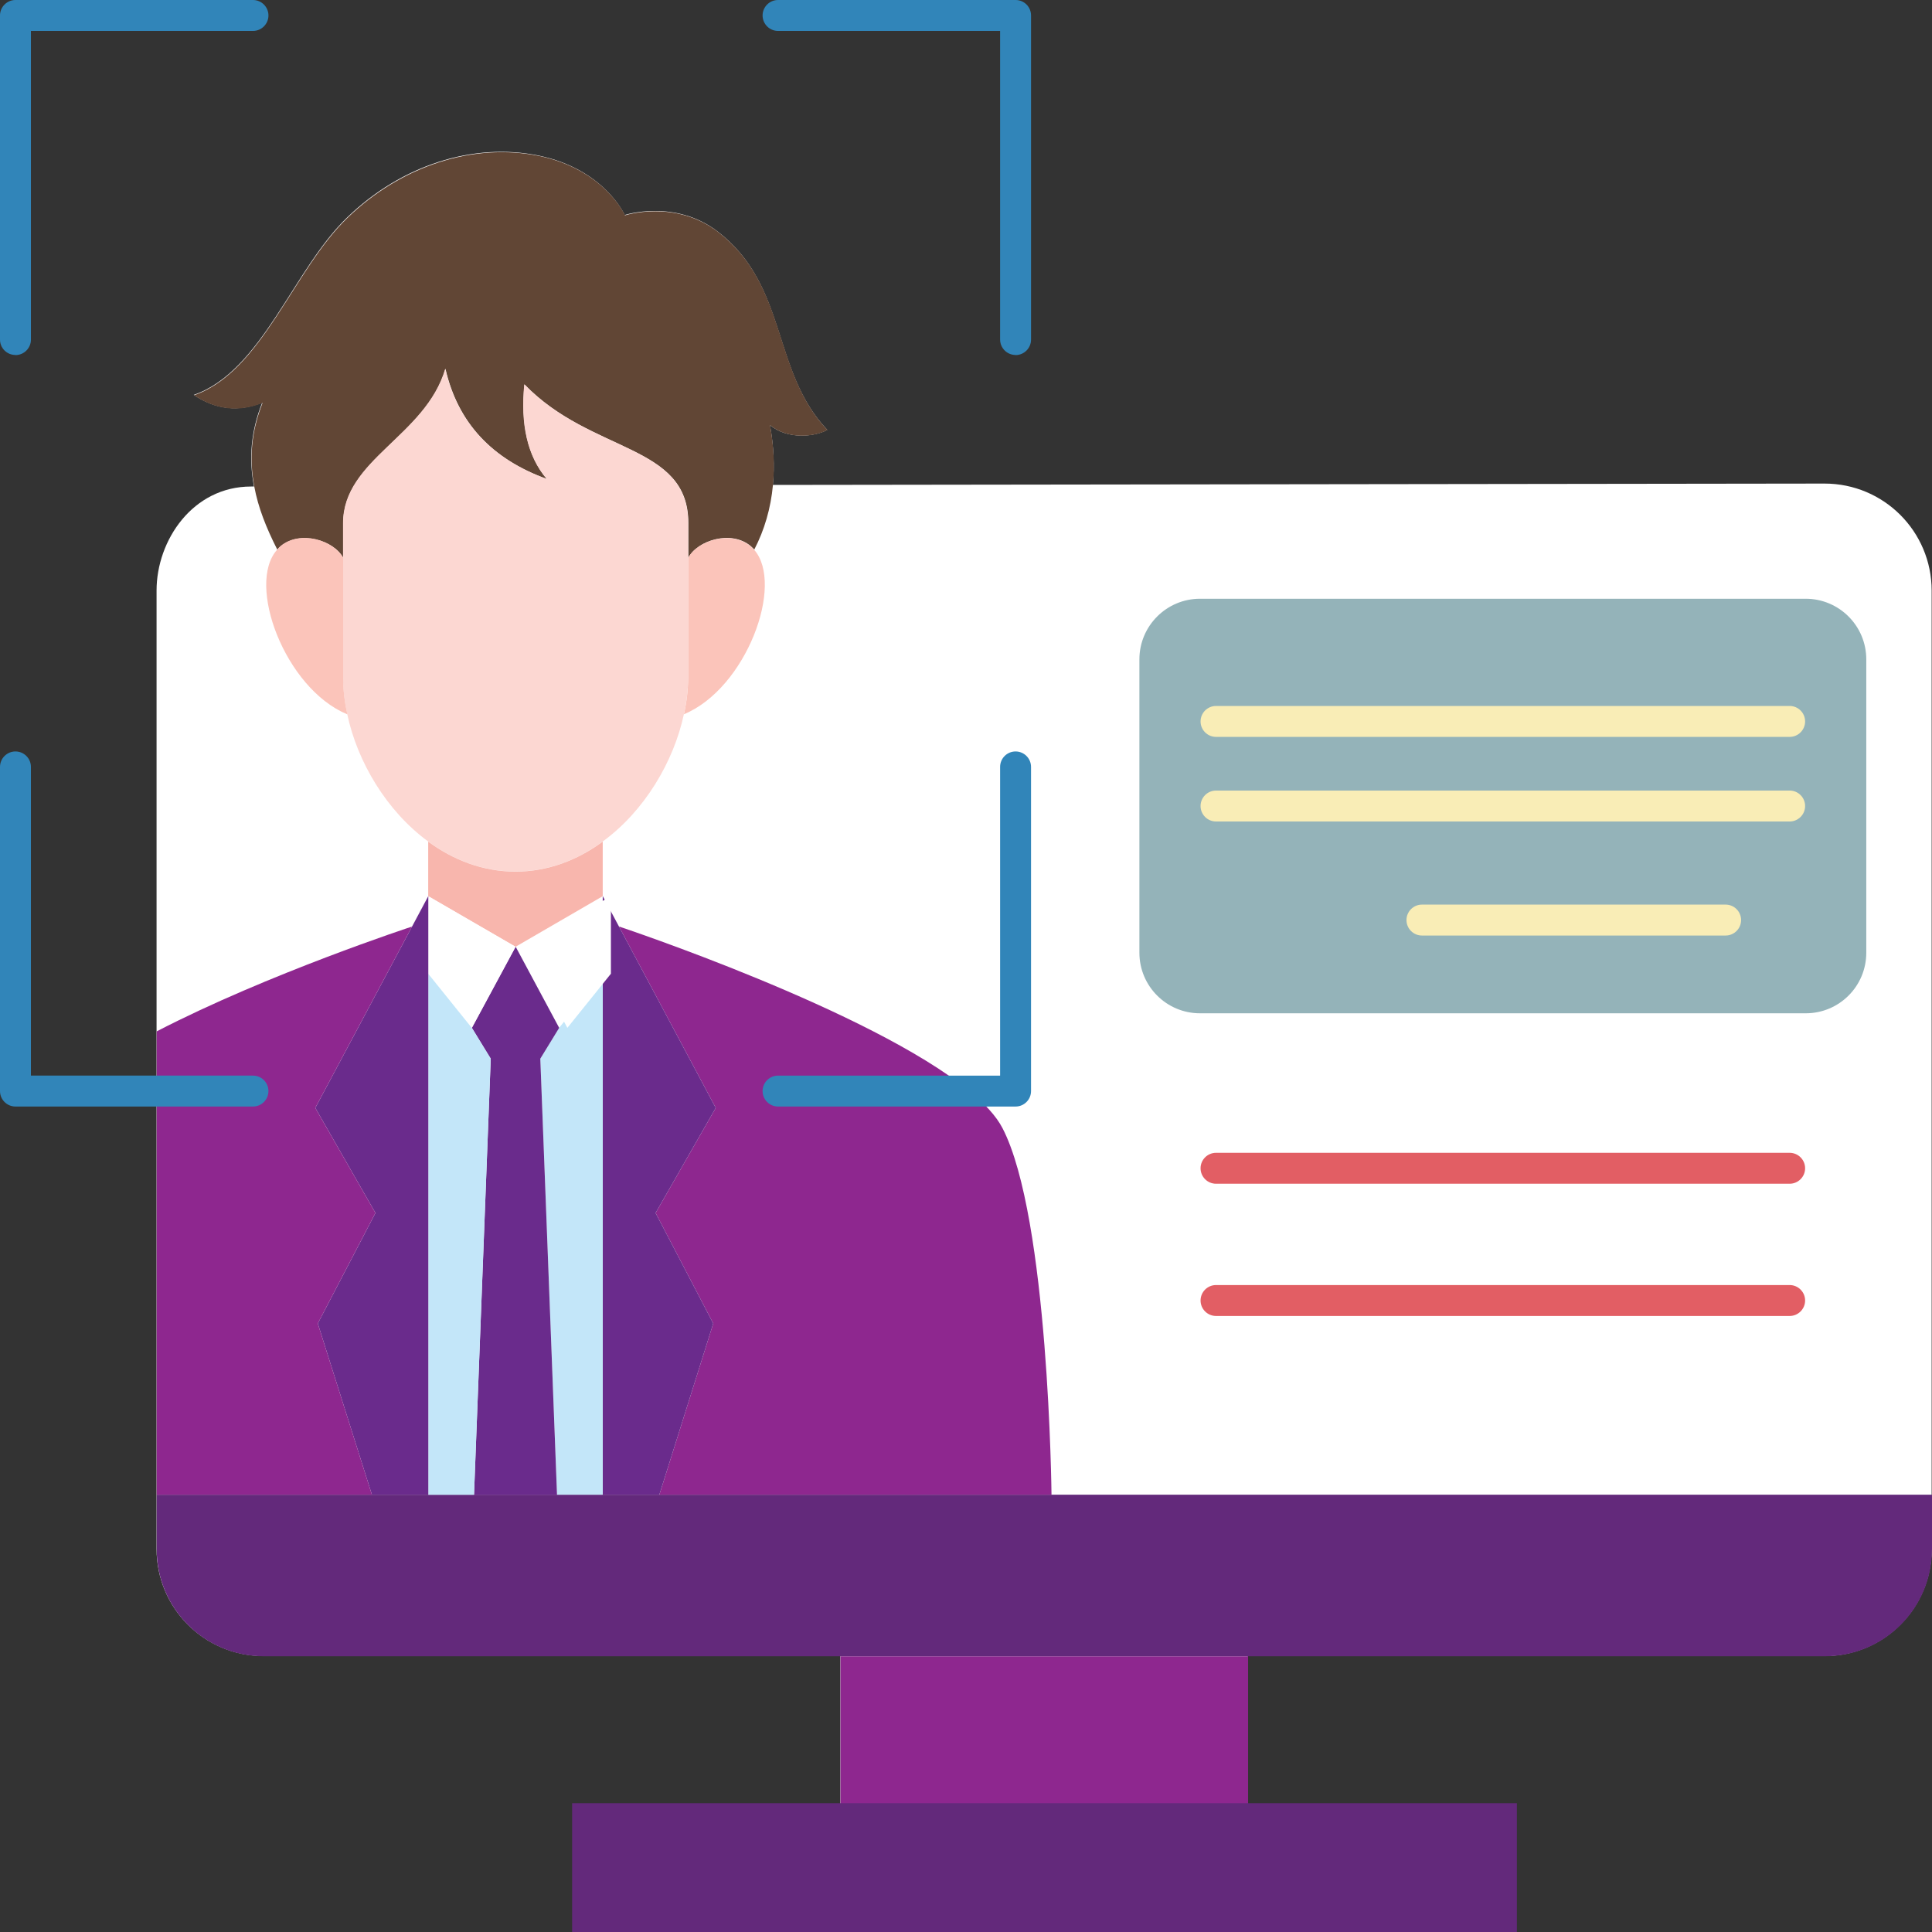 <?xml version="1.0" encoding="UTF-8"?><svg id="Layer_1" xmlns="http://www.w3.org/2000/svg" xmlns:xlink="http://www.w3.org/1999/xlink" viewBox="0 0 169.92 169.92"><rect x="0" y="0" width="169.92" height="169.92" fill="#333333" stroke="none"/><defs><style>.cls-1,.cls-2,.cls-3,.cls-4,.cls-5,.cls-6,.cls-7,.cls-8,.cls-9,.cls-10,.cls-11,.cls-12,.cls-13,.cls-14{stroke-width:0px;}.cls-1,.cls-15{fill:#63297b;}.cls-2{fill:#94b3b9;}.cls-3{fill:#e25e64;}.cls-4{fill:#614635;}.cls-5{fill:#6a2b8c;}.cls-16{clip-path:url(#clippath-2);}.cls-6{fill:#8e278f;}.cls-7{fill:none;}.cls-17{clip-path:url(#clippath-1);}.cls-18{clip-path:url(#clippath-4);}.cls-8{fill:#fbc4ba;}.cls-19{clip-path:url(#clippath);}.cls-9{fill:#f9edb6;}.cls-10{fill:#fcd7d2;}.cls-11{fill:#c3e6f9;}.cls-20{clip-path:url(#clippath-3);}.cls-12{fill:#3185b9;}.cls-13{fill:#fff;}.cls-21{clip-path:url(#clippath-5);}.cls-14{fill:#f8b6ad;}</style><clipPath id="clippath"><rect class="cls-7" x="13.73" y="13.25" width="156.19" height="156.67"/></clipPath><clipPath id="clippath-1"><rect class="cls-1" x="50.32" y="158.59" width="83.09" height="11.33"/></clipPath><clipPath id="clippath-2"><rect class="cls-7" x="13.73" y="131.4" width="156.19" height="14.48"/></clipPath><clipPath id="clippath-3"><rect class="cls-7" width="23.64" height="31.29"/></clipPath><clipPath id="clippath-4"><rect class="cls-7" x="66.84" width="23.88" height="31.29"/></clipPath><clipPath id="clippath-5"><rect class="cls-7" y="65.85" width="23.64" height="31.51"/></clipPath></defs><g class="cls-19"><path class="cls-13" d="M160.5,42.53l-92.53.12c.16-1.66.08-3.41-.25-5.26,1.56,1.28,3.9,1.03,5.04.42-4.92-5.17-3.45-12.67-9.62-17.43-3.78-2.91-8.2-1.47-8.2-1.47,0,0-1.77-4.01-7.53-5.22-5.78-1.2-12.13.84-16.88,5.44-4.74,4.55-7.5,13.54-13.49,15.6,1.92,1.29,3.93,1.52,6.02.68-1.01,2.56-1.18,4.95-.72,7.38h-.26c-5.12,0-8.31,4.72-8.31,9.15v84.29c0,5.21,4.21,9.42,9.42,9.42h50.72v13.13h-17.89c-3.06,0-5.55,2.49-5.55,5.56,0,1.54.63,2.92,1.63,3.93,1.01,1.01,2.39,1.63,3.91,1.63h71.62c3.07,0,5.56-2.49,5.56-5.56,0-1.54-.63-2.92-1.63-3.93s-2.39-1.63-3.93-1.63h-17.89v-13.13h50.73c5.21,0,9.42-4.21,9.42-9.42V51.95c0-5.21-4.21-9.42-9.42-9.42Z"/></g><path class="cls-2" d="M164.14,57.99v25.8c0,2.95-2.38,5.33-5.33,5.33h-53.27c-2.94,0-5.33-2.38-5.33-5.33v-25.8c0-2.94,2.39-5.33,5.33-5.33h53.27c2.95,0,5.33,2.39,5.33,5.33Z"/><path class="cls-6" d="M73.92,145.67h35.85v13.13h-35.85v-13.13Z"/><rect class="cls-15" x="50.32" y="158.59" width="83.09" height="11.33"/><g class="cls-17"><path class="cls-1" d="M131.59,160.43c1.01,1.01,1.63,2.39,1.63,3.93,0,3.07-2.49,5.56-5.56,5.56H56.03c-1.52,0-2.91-.63-3.91-1.63-1.01-1.01-1.63-2.39-1.63-3.93,0-3.07,2.49-5.56,5.55-5.56h71.62c1.54,0,2.92.63,3.93,1.63Z"/></g><g class="cls-16"><path class="cls-1" d="M169.92,131.46v4.79c0,5.21-4.21,9.42-9.42,9.42H23.2c-5.21,0-9.42-4.21-9.42-9.42v-4.79h156.14Z"/></g><path class="cls-6" d="M85.25,95.96c1.36,1.1,2.37,2.2,2.92,3.26,4.08,7.86,4.31,32.24,4.31,32.24h-34.49l4.74-15.06-5.07-9.72,5.29-9.24-8.51-15.95h.01s22.17,7.37,30.79,14.46Z"/><path class="cls-4" d="M72.77,37.82c-1.14.61-3.48.86-5.04-.42.33,1.85.41,3.6.25,5.26-.19,2.05-.75,3.96-1.64,5.67h0c-.1-.1-.19-.19-.3-.29-1.71-1.46-4.7-.52-5.5,1.02v-3.06c0-6.99-8.51-6.08-14.41-12.19-.35,3.49.26,6.31,1.97,8.32-4.81-1.74-7.83-4.93-8.92-9.69-1.74,5.93-8.99,7.98-8.99,13.57v3.06c-.81-1.54-3.79-2.47-5.52-1.02-.1.08-.19.18-.27.29h-.01c-.98-1.92-1.69-3.73-2.02-5.52-.46-2.43-.29-4.83.72-7.38-2.09.84-4.11.61-6.02-.68,5.98-2.07,8.74-11.05,13.49-15.6,4.76-4.6,11.11-6.63,16.88-5.44,5.76,1.21,7.53,5.22,7.53,5.22,0,0,4.42-1.44,8.2,1.47,6.17,4.76,4.7,12.26,9.62,17.43Z"/><path class="cls-8" d="M66.32,48.34c2.7,3.06-.69,12.21-6.17,14.48.24-1.09.37-2.17.37-3.22v-10.53c.8-1.54,3.79-2.47,5.5-1.02.11.1.2.19.3.3Z"/><path class="cls-5" d="M54.44,81.49l8.51,15.95-5.29,9.24,5.07,9.72-4.74,15.06h-4.98v-52.65l1.43,2.68Z"/><path class="cls-10" d="M60.52,49.06v10.53c0,1.05-.12,2.13-.37,3.22-.9,4.21-3.49,8.54-7.14,11.2-2.22,1.63-4.81,2.64-7.67,2.64s-5.46-1.01-7.68-2.64c-3.64-2.66-6.23-6.99-7.12-11.2-.24-1.09-.37-2.17-.37-3.22v-13.59c0-5.59,7.25-7.64,8.99-13.57,1.09,4.76,4.11,7.95,8.92,9.69-1.71-2.01-2.32-4.83-1.97-8.32,5.9,6.12,14.41,5.21,14.41,12.19v3.06Z"/><path class="cls-11" d="M53.01,85.64v45.82h-4.02l-1.47-38.36,1.66-2.71,3.83-4.76Z"/><path class="cls-13" d="M53.73,78.82v6.82l-3.83,4.76-3.83-7.14,7.67-4.45Z"/><path class="cls-14" d="M53.01,74.02v4.8l-7.67,4.45-7.68-4.45v-4.8c2.22,1.63,4.83,2.64,7.68,2.64s5.45-1.01,7.67-2.64Z"/><path class="cls-5" d="M45.35,83.26l3.83,7.14-1.66,2.71,1.47,38.36h-7.3l1.47-38.36-1.66-2.71,3.85-7.14Z"/><path class="cls-13" d="M45.35,83.26l-3.85,7.14-3.83-4.76v-6.82l7.68,4.45Z"/><path class="cls-11" d="M41.5,90.4l1.66,2.71-1.47,38.36h-4.02v-45.82l3.83,4.76Z"/><path class="cls-5" d="M37.67,85.64v45.82h-4.96l-4.76-15.06,5.07-9.72-5.29-9.24,8.51-15.95,1.43-2.68v6.82Z"/><path class="cls-6" d="M13.78,95.96v-5.25c9.79-5.07,22.46-9.22,22.46-9.22l-8.51,15.95,5.29,9.24-5.07,9.72,4.76,15.06H13.78v-35.51Z"/><path class="cls-8" d="M30.54,62.82h-.01c-5.48-2.28-8.9-11.47-6.14-14.49.08-.11.18-.2.27-.29,1.73-1.46,4.7-.52,5.52,1.02v10.53c0,1.05.12,2.13.37,3.22Z"/><path class="cls-6" d="M79.63,131.46v-18.64c0-.78.64-1.42,1.42-1.42.67,0,1.25.47,1.39,1.12-.45,8.43.63,15.06,4.03,18.92l-6.84.02Z"/><g class="cls-20"><path class="cls-12" d="M1.36,31.22C.61,31.22,0,30.62,0,29.87V1.36C0,.61.61,0,1.36,0h20.89C23,0,23.61.61,23.61,1.36s-.61,1.36-1.36,1.36H2.72v27.15c0,.75-.61,1.36-1.36,1.36Z"/></g><g class="cls-18"><path class="cls-12" d="M89.32,31.22c-.75,0-1.36-.61-1.36-1.36V2.72h-19.53c-.75,0-1.36-.61-1.36-1.36S67.68,0,68.43,0h20.89C90.08,0,90.68.61,90.68,1.36v28.51c0,.75-.61,1.36-1.36,1.36Z"/></g><g class="cls-21"><path class="cls-12" d="M22.25,97.32H1.36C.61,97.32,0,96.71,0,95.96v-28.51c0-.75.61-1.36,1.36-1.36s1.36.61,1.36,1.36v27.15h19.53c.75,0,1.36.61,1.36,1.36s-.61,1.36-1.36,1.36Z"/></g><path class="cls-12" d="M89.32,97.32h-20.89c-.75,0-1.36-.61-1.36-1.36s.61-1.36,1.36-1.36h19.53v-27.15c0-.75.61-1.36,1.36-1.36s1.36.61,1.36,1.36v28.51c0,.75-.61,1.36-1.36,1.36Z"/><path class="cls-9" d="M157.4,64.81h-50.45c-.75,0-1.36-.61-1.36-1.36s.61-1.36,1.36-1.36h50.45c.75,0,1.36.61,1.36,1.36s-.61,1.36-1.36,1.36Z"/><path class="cls-9" d="M157.4,72.25h-50.45c-.75,0-1.36-.61-1.36-1.36s.61-1.36,1.36-1.36h50.45c.75,0,1.36.61,1.36,1.36s-.61,1.36-1.36,1.36Z"/><path class="cls-3" d="M157.4,104.11h-50.45c-.75,0-1.36-.61-1.36-1.36s.61-1.36,1.36-1.36h50.45c.75,0,1.36.61,1.36,1.36s-.61,1.36-1.36,1.36Z"/><path class="cls-3" d="M157.4,115.74h-50.45c-.75,0-1.36-.61-1.36-1.36s.61-1.36,1.36-1.36h50.45c.75,0,1.36.61,1.36,1.36s-.61,1.36-1.36,1.36Z"/><path class="cls-9" d="M151.77,82.28h-26.71c-.75,0-1.36-.61-1.36-1.36s.61-1.36,1.36-1.36h26.71c.75,0,1.36.61,1.36,1.36s-.61,1.36-1.36,1.36Z"/></svg>